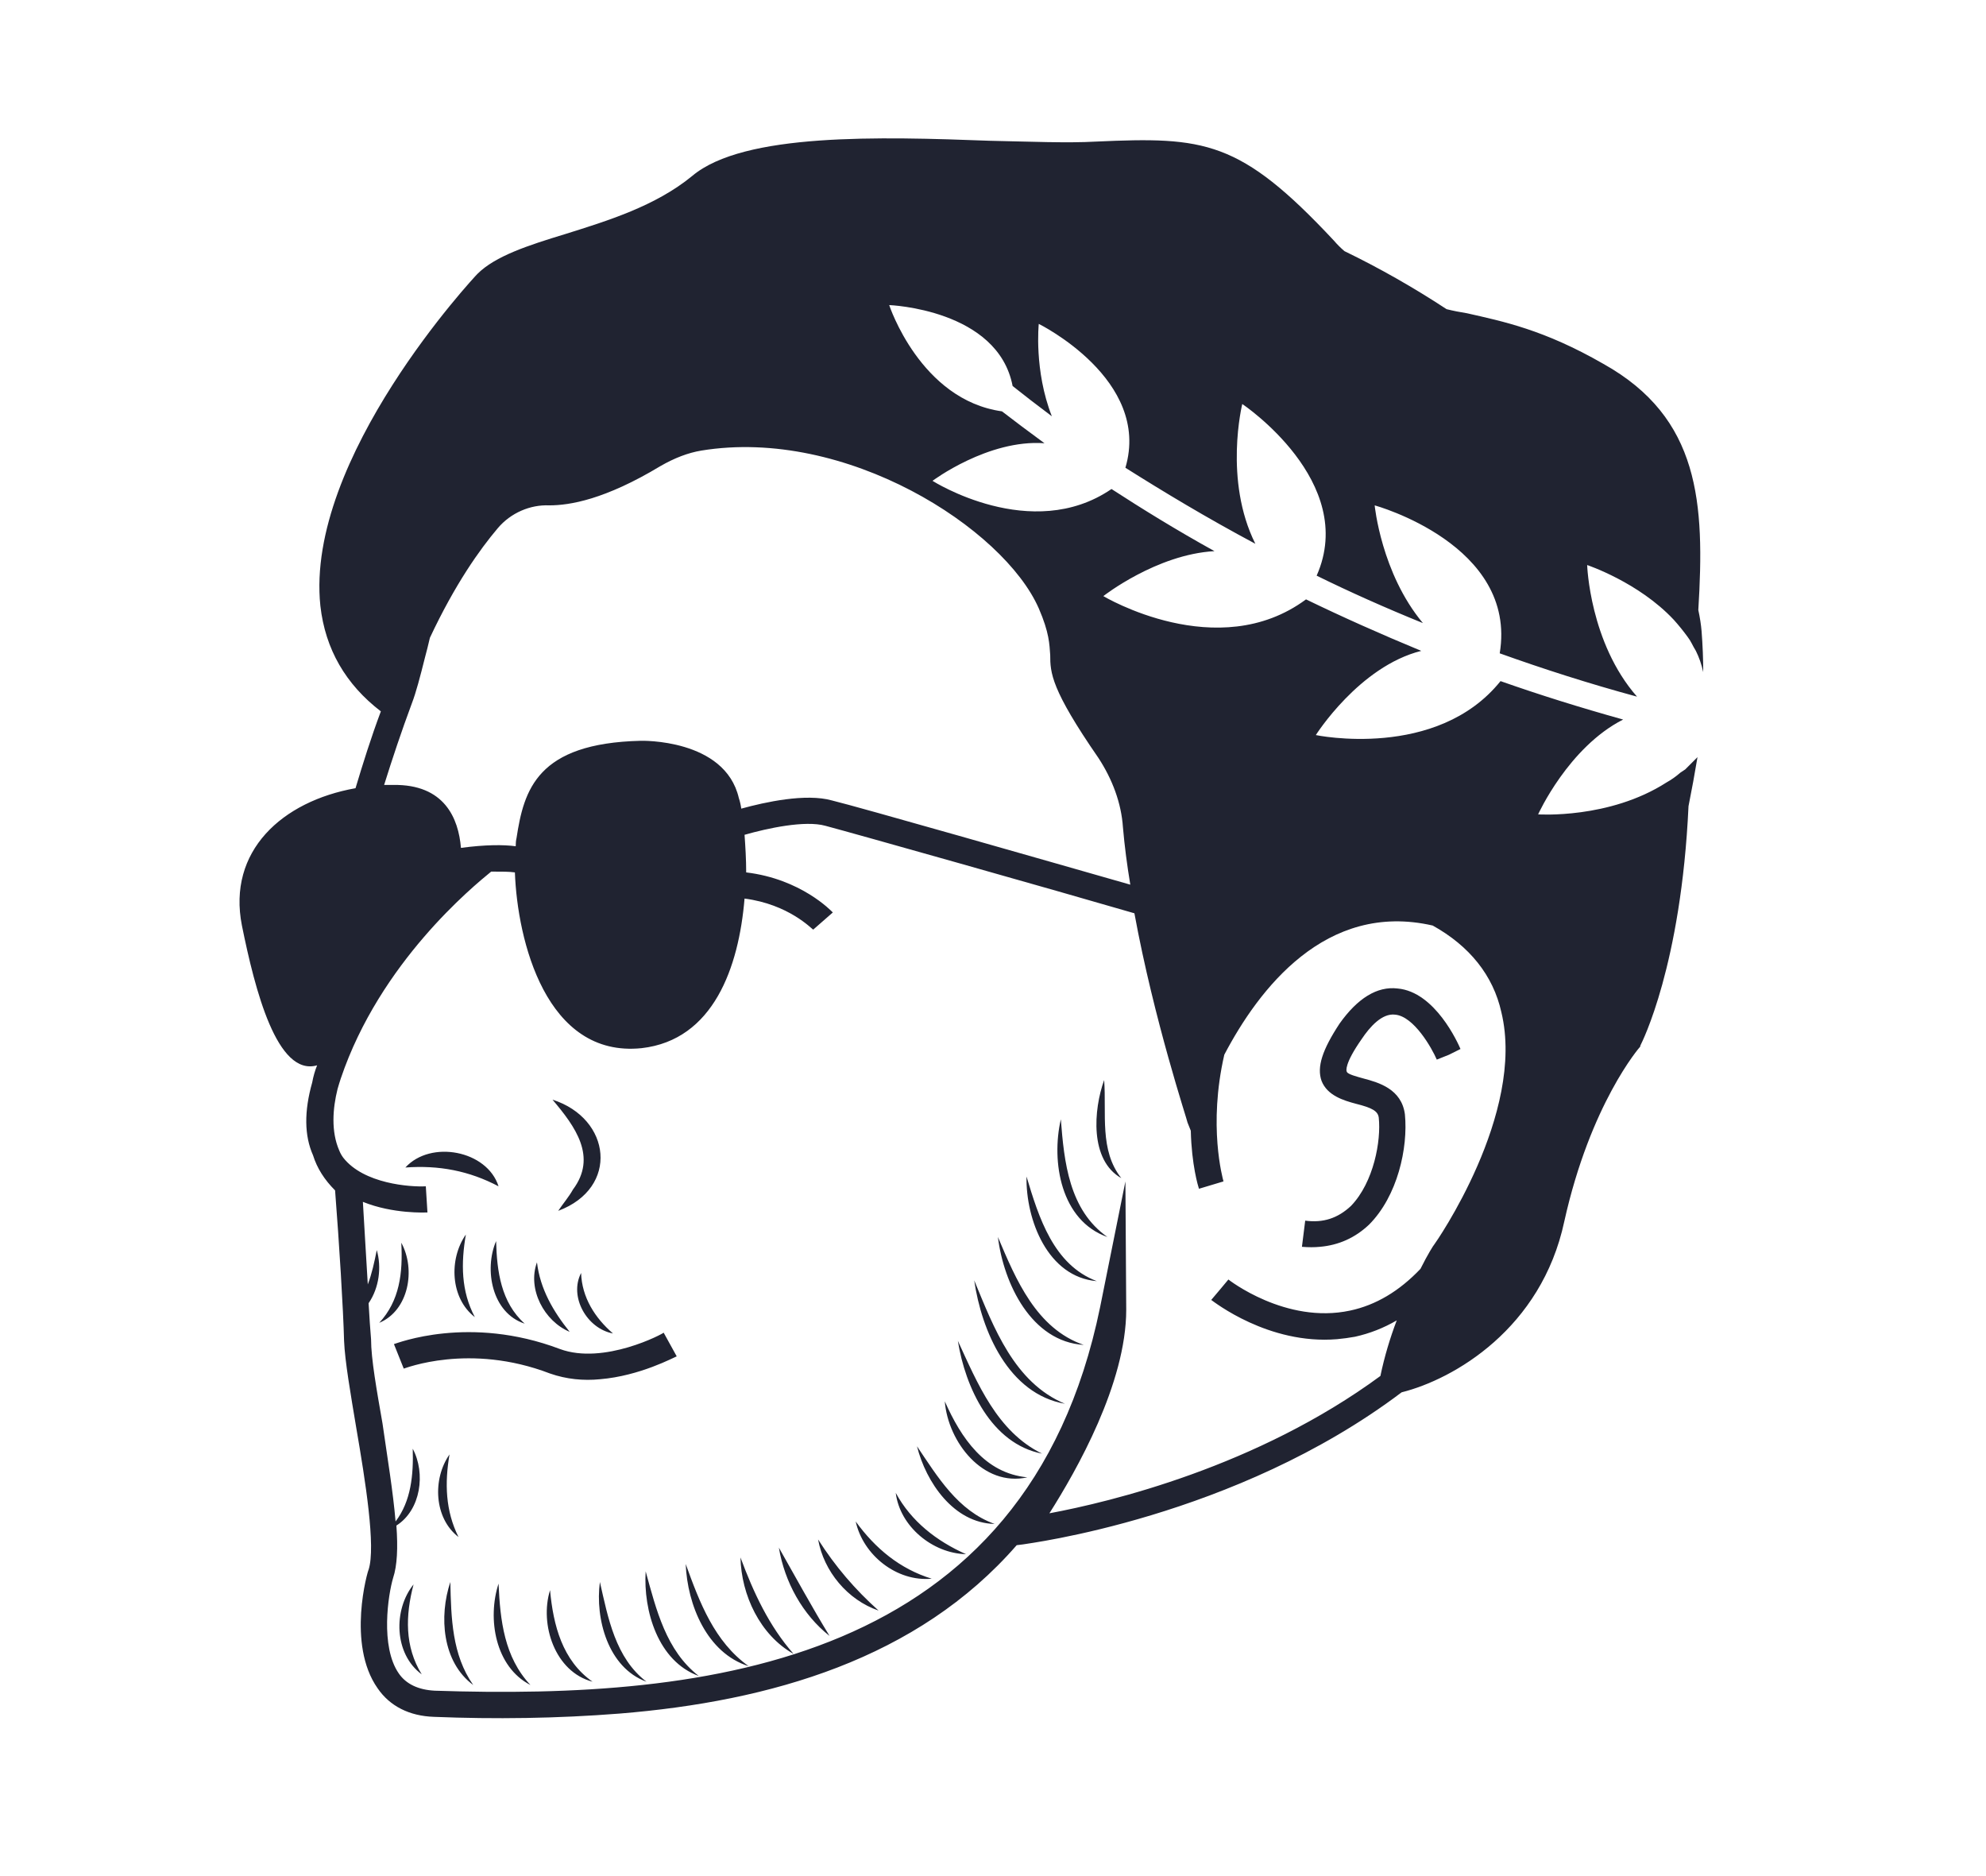 <svg version="1.2" xmlns="http://www.w3.org/2000/svg" viewBox="0 0 243 229" width="233" height="220">
	<title>banners</title>
	<style>
		.s0 { fill: #202331 } 
	</style>
	<g id="Group 2 copy 18">
		<path id="Shape 5" fill-rule="evenodd" class="s0" d="m161.5 152.3q-1 0.1-2.2 0l0.4-3.2c2.2 0.3 4-0.3 5.6-1.8 2.8-2.9 3.7-8 3.4-10.8-0.1-0.8-0.8-1.2-2.8-1.7-1.5-0.4-3.5-1-4.2-2.8-0.6-1.7 0.1-3.8 2.2-7 2.2-3.1 4.6-4.6 7.1-4.3 4.6 0.4 7.4 6.7 7.7 7.4l-1.4 0.7-1.5 0.6c-0.6-1.4-2.8-5.3-5.1-5.5-1.6-0.2-3.1 1.5-4.1 3-2.1 3-1.9 3.9-1.8 4 0.1 0.3 1.3 0.6 2 0.8 1.9 0.5 4.7 1.3 5.1 4.4 0.4 4.1-0.9 10-4.4 13.5-1.7 1.6-3.7 2.5-6 2.7zm-100.5-7.4c-3.6-1.9-7.3-2.6-11.4-2.3 3.1-3.4 10-2.1 11.4 2.3zm146.8-70.5q0.3 1.4 0.4 2.6 0.2 2.6 0.2 5-0.3-1.4-0.9-2.6-0.3-0.5-0.5-0.9-0.2-0.4-0.5-0.8-0.8-1.1-1.7-2.1c-4.3-4.6-10.6-6.7-10.6-6.7 0 0 0.3 9.5 6.1 16.1-5.9-1.6-11.5-3.4-16.8-5.3 2.2-13.3-15.3-18.1-15.3-18.1 0 0 0.8 8.3 5.9 14.4q-6.9-2.8-13-5.8c5.1-11.5-9.1-21-9.1-21 0 0-2.3 9.3 1.6 17.1-6-3.2-11.3-6.4-15.9-9.3 3.2-10.8-10.6-17.6-10.6-17.6 0 0-0.6 5.7 1.6 11.3q-2.8-2.1-4.8-3.7c-1.8-9.4-15.1-9.9-15.1-9.9 0 0 3.8 11.6 13.8 13q2.2 1.7 5.2 3.9c-6.9-0.5-13.7 4.6-13.7 4.6 0 0 12.1 7.7 21.9 1 3.7 2.4 7.9 5 12.6 7.6-7.1 0.4-13.6 5.5-13.6 5.5 0 0 14 8.4 24.8 0.4q6.6 3.2 14.1 6.3c-7.6 1.9-12.9 10.3-12.9 10.3 0 0 14.8 3.1 22.6-6.6q7.1 2.5 15 4.7c-6.7 3.4-10.4 11.6-10.4 11.6 0 0 8.7 0.6 15.7-3.9q0.9-0.5 1.7-1.2 0.3-0.2 0.6-0.4 0.3-0.3 0.5-0.5 0.5-0.5 1-1-0.5 3-1.1 6c-0.9 19.5-5.7 28.9-5.9 29.3v0.1c-0.1 0.1-6.1 7-9.3 21.4-2.8 13.1-13.5 19.3-19.9 20.9-20.4 15.4-45.9 18.5-46.3 18.6l-0.8 0.1c-12.1 13.9-30.1 19.1-48.6 20.6-7.6 0.6-15.3 0.7-22.7 0.4-3-0.1-5.4-1.3-6.9-3.5-3.8-5.4-1.2-14.4-1.1-14.5 0.9-2.8-0.4-10.9-1.5-17.3-0.7-4.2-1.4-8.2-1.5-10.7-0.1-3.9-0.6-12-1.1-18.4-1.3-1.3-2.2-2.7-2.7-4.3q-1.6-3.6-0.1-8.9 0.2-1.1 0.6-2.1 0 0 0 0c-4.9 1.4-7.6-9.2-9.2-17.1-1.8-9.1 4.9-15.2 13.9-16.8 0.9-3 1.9-6.2 3.1-9.4-4.3-3.3-6.8-7.6-7.4-12.9-1.9-18.1 19-40.4 19.2-40.6 2.2-2.2 6.2-3.5 10.8-4.9 5.1-1.6 11-3.4 15.5-7.1 6.3-5.3 23-4.8 36.4-4.3 4.9 0.1 9.5 0.3 13 0.1 13.3-0.6 17.6-0.2 29.1 12.1q0.6 0.7 1.3 1.3 6.4 3.1 12.5 7.1 1.2 0.3 2.5 0.5c4.4 1 9.4 2 16.7 6.2 11.8 6.6 12.4 17 11.6 30.1zm-69 37.1c-9.6-2.8-34.4-9.8-37.8-10.7-2.5-0.7-7.1 0.3-9.9 1.1 0.1 1.4 0.2 3 0.2 4.6 6.7 0.8 10.4 4.7 10.6 4.9l-2.4 2.1c-0.2-0.1-3-3.1-8.4-3.8-0.7 8.4-3.8 17.3-12.6 18.3-11.7 1.2-15.2-13.2-15.5-21.5-0.7-0.1-1.6-0.1-2.9-0.1-2.2 1.8-13.6 11.1-18.4 25.3q-0.2 0.6-0.4 1.3c-0.6 2.4-0.8 5.2 0.2 7.5q0.2 0.5 0.5 0.9c2.5 3.2 8.2 3.6 10.1 3.5l0.2 3.2c-0.2 0-4.2 0.2-7.9-1.3 0.2 3.3 0.4 6.9 0.6 10.1 0.5-1.3 0.8-2.7 1.1-4.2 0.6 2.1 0.3 4.6-1 6.5 0.1 1.7 0.2 3.3 0.3 4.4 0 2.4 0.7 6.3 1.4 10.3 0.6 4.2 1.3 8.4 1.6 12 1.9-2.5 2.2-5.7 2.1-8.9 1.6 3 1 7.5-2 9.4 0.2 2.7 0.1 4.9-0.4 6.4-0.6 2-1.6 8.4 0.7 11.7 0.9 1.3 2.4 2 4.4 2.1 33.2 1.1 72.4-3.1 81.4-46.9l3.1-15.4 0.1 15.7c0 9-6.1 19.7-9.4 24.9 7.5-1.4 25.4-5.7 40.5-16.8 0.5-2.4 1.2-4.7 2-6.8q-2.4 1.4-5.1 2-1.1 0.2-2.2 0.3c-8.4 0.7-15.1-4.6-15.4-4.8l1.1-1.3 1-1.2c0 0 7 5.5 14.9 3.8q4.7-1 8.6-5.1c0.9-1.8 1.6-2.9 1.7-3 0.1-0.1 11.2-16 8.2-28.4-1-4.5-3.9-8.1-8.4-10.6-13.1-3-21.3 7.8-25.5 15.8-2 8.7-0.2 15.1-0.1 15.5l-3 0.9c-0.1-0.3-0.9-2.9-1-7.1l-0.4-1c0-0.2-4.1-12.5-6.5-25.6zm-53-56.6q-2.4 0.4-5 1.9c-6.8 4.1-11.1 4.8-13.6 4.8-2.3-0.1-4.7 0.9-6.3 2.8-2.2 2.6-5.2 6.8-8.3 13.4q0 0 0 0-0.3 1.3-0.6 2.4c-0.6 2.4-1.1 4.3-1.6 5.6-1.3 3.5-2.4 6.8-3.4 10q0.6 0 1.1 0c6.3-0.1 8 4.1 8.3 7.7 3-0.4 5.2-0.4 6.7-0.2q0-0.6 0.1-1c0.9-5.9 2.5-11.6 15.2-11.9 0 0 10.3-0.3 12 7q0.2 0.6 0.3 1.3c2.9-0.8 7.9-1.9 11.1-1 3.3 0.8 26 7.3 36.5 10.3-0.4-2.4-0.7-4.7-0.9-7-0.2-3-1.3-5.9-3-8.5-5.8-8.4-5.9-10.4-5.9-12.6-0.1-1.3-0.1-2.7-1.4-5.7-4.3-9.8-23.6-22.2-41.3-19.3zm-15.7 90.4c3-4 0.3-7.7-2.5-11 7.2 2.3 8.2 10.8 0.7 13.6 0.6-0.9 1.3-1.7 1.8-2.6zm11.1 17.5l1.6 2.9c-0.3 0.1-4.5 2.4-9.4 2.8-2 0.2-4.1 0-6.1-0.7-9.9-3.8-17.8-0.6-17.9-0.6l-1.2-3c0.4-0.1 9.2-3.6 20.3 0.6 5.4 2 12.7-1.9 12.7-2zm-23.1-1.9c-3-2.3-3.2-7.1-1.1-10.1-0.6 3.5-0.6 6.9 1.1 10.1zm6.1 0.8c-4-1.3-5-6.6-3.5-10.1 0.1 3.7 0.6 7.5 3.5 10.1zm5.5 1c-3.1-1.3-5.2-5.2-4-8.5 0.4 3.3 2 6 4 8.5zm5.3 0.2c-3.2-0.6-5.4-4.5-3.9-7.4 0.1 3 1.7 5.5 3.9 7.4zm-28.6-1.3c2.5-2.7 2.9-6.1 2.7-9.8 1.8 3.3 0.9 8.3-2.7 9.8zm9.7 26.2c-3-2.3-3.2-7.1-1.1-10.1-0.6 3.5-0.5 6.9 1.1 10.1zm-4.5 16.8c-3.4-2.5-3.5-7.9-1-11-1 3.8-1.1 7.6 1 11zm6.3 1.3c-3.8-2.8-4.2-8.4-2.8-12.6 0.1 4.4 0.2 8.9 2.8 12.6zm7 0c-4.3-2.2-5.3-8.1-3.9-12.4 0.2 4.5 0.7 9 3.9 12.4zm7.6-0.4c-4.6-1.2-6.5-7-5.2-11.2 0.4 4.3 1.5 8.6 5.2 11.2zm6.6 0c-4.7-1.7-6.3-7.7-5.7-12.2 1 4.4 1.9 9.3 5.7 12.2zm6.4-0.7c-5-1.8-6.8-8-6.5-12.8 1.3 4.7 2.5 9.7 6.5 12.8zm6.1-1.2c-5.1-1.6-7.5-7.5-7.7-12.5 1.7 4.7 3.5 9.5 7.7 12.5zm5.5-1.5c-4.1-2.3-6.4-7.2-6.5-11.8 1.6 4.3 3.5 8.4 6.5 11.8zm4.4-2.2c-3.3-2.6-5.5-6.6-6.2-10.8 2.1 3.7 4 7.2 6.2 10.8zm6-3.1c-3.8-1.3-6.7-4.8-7.4-8.7 2.1 3.3 4.5 6.1 7.4 8.7zm6.5-3.9c-4.3 0.4-8.4-2.9-9.3-7 2.4 3.3 5.4 5.8 9.3 7zm4.2-3c-4.1-0.1-8.1-3.4-8.6-7.5 1.9 3.5 5 5.9 8.6 7.5zm3.5-3.7c-5-0.1-8.4-5.1-9.5-9.5 2.5 3.7 5 7.9 9.5 9.5zm4-5.7c-5.4 1.2-9.7-4.3-10.1-9.3 2 4.5 4.9 8.8 10.1 9.3zm1.8-2.9c-6.2-1.2-9.4-8.1-10.3-13.8 2.4 5.2 4.8 11.1 10.3 13.8zm2.8-6.1c-6.9-1.2-10.2-8.9-11.1-15.1 2.4 5.8 4.9 12.5 11.1 15.1zm2.3-7.2c-6.4-0.4-9.8-7.5-10.5-13.2 2.2 5.2 4.7 11.2 10.5 13.2zm1.6-7.8c-6-0.5-8.7-7.5-8.6-12.8 1.5 5 3.3 10.8 8.6 12.8zm1.3-5.4c-5.7-2-6.9-9.2-5.7-14.4 0.4 5.2 1 11.1 5.7 14.4zm1.7-7.2c-3.9-2.2-3.4-8.4-2.1-12 0.3 4.1-0.6 8.6 2.1 12z"/>
	</g>
</svg>